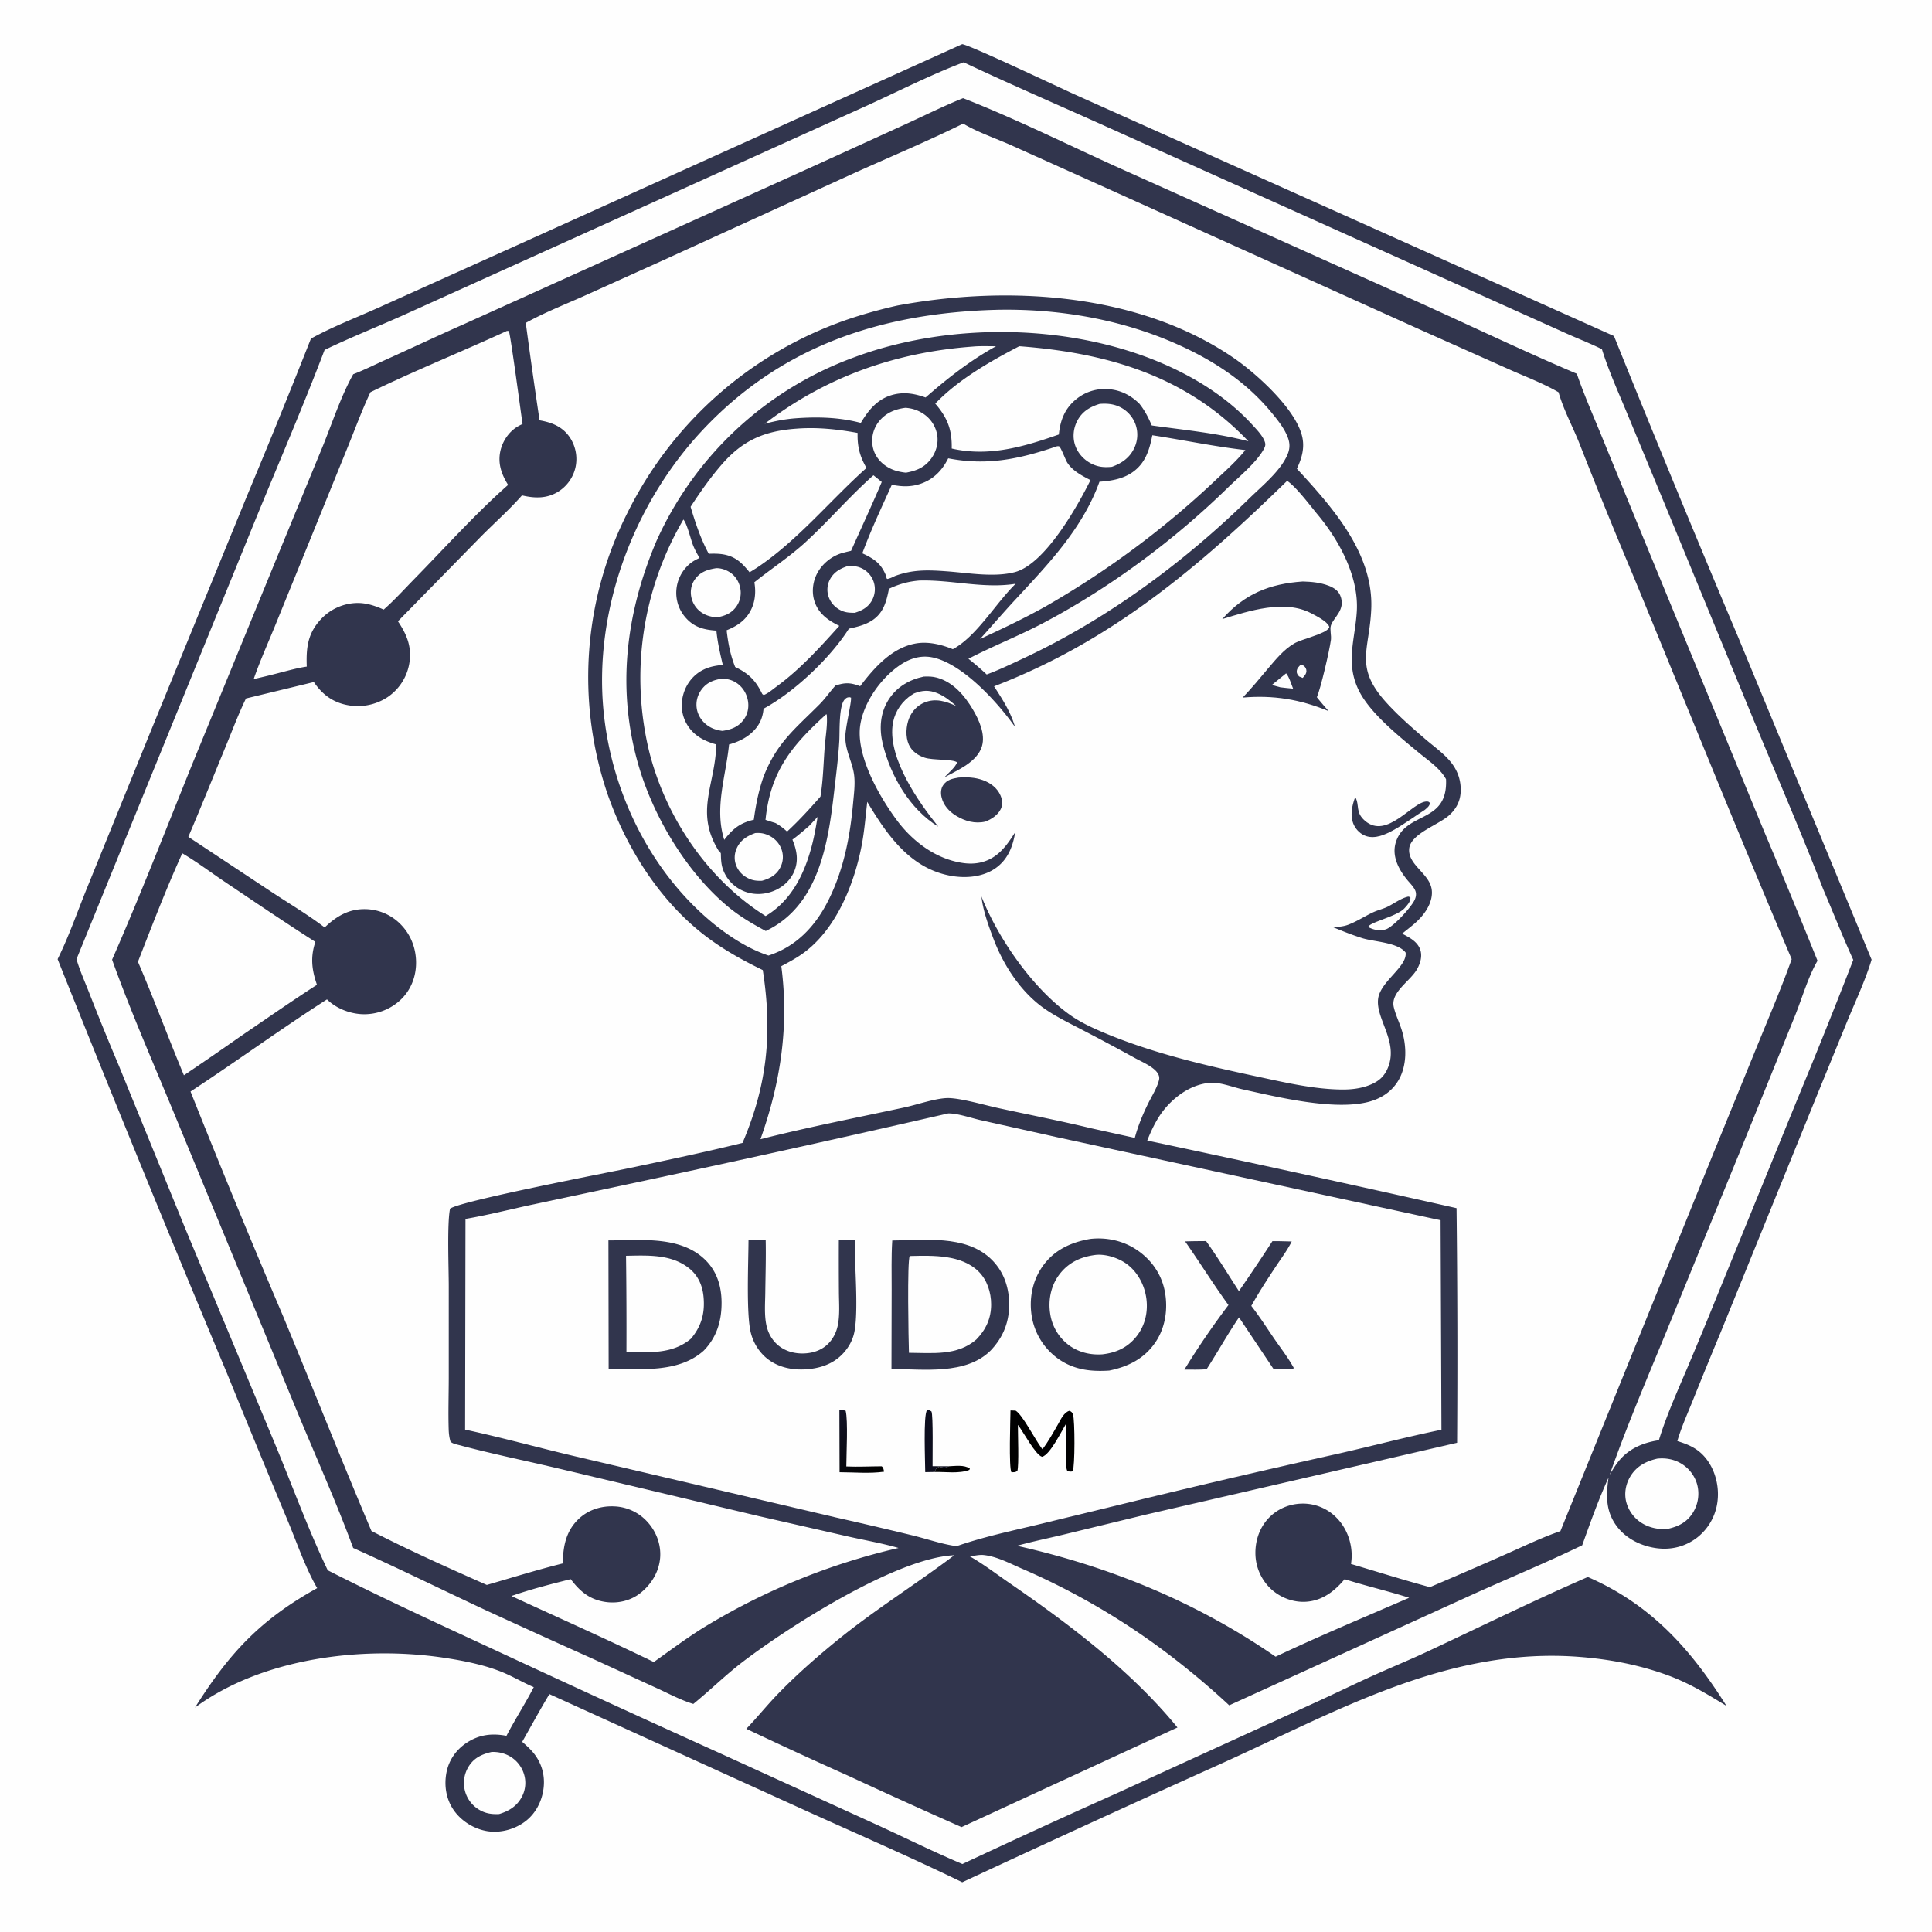 <svg xmlns="http://www.w3.org/2000/svg" style="display:block" viewBox="0 0 2048 2048"><defs><linearGradient id="a" x1="923.92" x2="877.525" y1="1565.31" y2="1507.65" gradientUnits="userSpaceOnUse"><stop class="stop0" offset="0"/><stop class="stop1" offset="1" stop-color="#131427"/></linearGradient></defs><path fill="#FEFEFE" d="M0 0h2048v2048H0z"/><path fill="#31354D" d="M1019.96 46.824c8.03.802 104.5 46.71 120.37 53.774l570.56 255.649a21075 21075 0 0 0 131.72 319.338l141.37 341.715c-6.49 21.31-16.36 42.53-24.95 63.11l-32.03 78.36-103.08 253.72a6147 6147 0 0 0-29.62 72.45c-5.65 14.02-12.03 28.14-16.25 42.66 12.18 3.73 22.03 8.01 30.28 18.33 9.84 12.3 14.17 29.35 12.38 44.93a57.34 57.34 0 0 1-21.43 38.84c-12.39 9.66-27.36 13.47-42.85 11.49-16.3-2.09-32.48-9.91-42.5-23.21-12.05-16-11.45-32.91-8.83-51.57-10.58 23.04-19.33 47.76-27.9 71.64-39.21 19-79.87 35.66-119.57 53.71l-254.61 115.96a846 846 0 0 0-75.07-62.14 749.3 749.3 0 0 0-145.72-83.21c-12.26-5.4-26.15-12.63-39.63-13.99-4.55-.45-9.89.81-14.41 1.52 14.09 7.98 27.68 18.39 41.04 27.59 63.74 43.84 129.77 93.54 178.93 153.73l-228.9 105.6a7246 7246 0 0 1-119.35-54.11 5314 5314 0 0 1-108.778-50.09c11.44-11.96 21.834-24.9 33.35-36.82 19.929-20.62 42.056-39.97 64.327-58.04 39.498-32.04 82.345-58.56 122.781-89.14-61.062 2.56-175.584 75.83-224.35 113.08-18.259 13.95-34.478 30.1-52.285 44.55-12.934-3.88-25.758-10.8-38.037-16.42l-68.012-31.2a11705 11705 0 0 1-114.548-52.02c-46.706-21.82-92.919-44.64-139.982-65.7-17.737-48.19-39.051-95.64-58.747-143.07l-128.128-310.47c-23.138-56.41-48.089-112.68-68.69-170.05 30.159-68.68 57.347-138.954 85.477-208.5l91.06-222.2 47.027-114.125c10.097-24.948 18.992-52.303 32.025-75.769 11.432-4.432 22.661-10.048 33.858-15.091 27.827-12.535 55.428-25.599 83.335-37.944l371.38-167.822 99.462-45.359c19.376-8.899 38.675-18.49 58.445-26.454 56.57 22.07 115.22 51.48 171.06 76.506l309.44 138.765c56.69 25.571 112.87 52.573 170.12 76.861 7.5 21.892 16.89 43.256 25.69 64.657l41.97 102.453 131 318.285a8558 8558 0 0 1 56.5 136.867c-9.96 17-16.33 39.6-23.8 58.1l-54.03 133.42-82.89 202.81c-20.5 49.81-41.77 99.64-59.58 150.5 2.48-4.22 5.02-8.47 7.95-12.4 10.91-14.67 26.55-21.54 44.16-24.17 8.03-26.17 19.59-51.8 30.3-76.99a4654 4654 0 0 0 30.91-74.76l86.04-210.79a6858 6858 0 0 0 58.83-146.64c-11.18-24.595-21.15-49.95-31.82-74.786-22.82-58.845-47.74-116.752-71.95-175.021l-94.25-228.889-42.1-101.563c-9.15-22.055-19.24-44.299-26.33-67.099-12.92-6.436-26.65-11.649-39.8-17.655l-122.07-54.881-362.5-162.978c-50.76-22.879-101.86-44.86-152.21-68.625-36.138 13.592-72.467 32.44-107.849 48.33l-221.77 100.265-260.707 117.826c-28.868 13.055-58.594 24.77-87.113 38.493-25.494 67.053-54.365 132.979-81.257 199.499L81.078 1016.75c3.462 11.95 8.765 23.68 13.301 35.26a2997 2997 0 0 0 31.281 76.84l70.779 173.57 95.965 230.4c18.127 43.79 34.575 89.04 55.029 131.75 58.023 29.5 117.052 56.61 176.081 83.99a23764 23764 0 0 0 240.179 110.17l168.087 76.66c29.409 13.52 58.575 28.01 88.4 40.55a9420 9420 0 0 1 162.34-74.41l214-97.81c19.75-9.03 39.26-18.58 59.05-27.52 19.33-8.73 38.98-16.76 58.19-25.77 56.39-26.43 112.27-53.89 169.39-78.75 66.8 29.05 109.09 76.28 146.99 136.64-21.88-13.33-40.31-24.65-64.78-33.37-29.65-10.55-60.42-16.25-91.75-18.63-140.08-10.61-258.35 58.88-381.54 114.33a23287 23287 0 0 0-272.04 124.63c-54.588-26.52-110.462-50.79-165.759-75.82l-271.888-123.63c-9.973 16.63-19.273 33.73-28.843 50.59 4.118 3.6 8.198 7.21 11.696 11.43 8.899 10.74 12.64 23.86 10.975 37.69-1.634 13.58-8.138 26.56-19.065 34.98-11.226 8.65-26.769 12.9-40.766 10.57-14.224-2.36-27.862-10.94-35.876-22.93-7.812-11.69-9.889-26.04-7.138-39.7 2.597-12.89 10.285-23.72 21.204-30.96 13.272-8.79 26.919-10.37 42.308-7.45 9.147-17.47 19.85-34.05 28.94-51.59-10.95-4.63-21.225-10.78-32.203-15.41-19.438-8.19-42.769-12.75-63.624-15.85-85.875-12.78-192.157.34-263.296 52.9 36.198-57.49 68.998-93.03 129.545-126.64-12.294-20.92-21.962-49.3-31.442-71.93a16170 16170 0 0 1-64.016-155.36 28781 28781 0 0 1-179.714-439.43c12.15-24.432 21.263-51.203 31.602-76.505l64.666-159.167 104.253-254.836a9058 9058 0 0 0 68.021-167.274c22.484-12.442 47.451-21.99 70.932-32.528l132.341-59.618z"/><path fill="#FEFEFE" d="M898.546 600.102c4.884-.143 9.191-.141 13.762 1.782a24.55 24.55 0 0 1 13.639 14.367 24.65 24.65 0 0 1-1.51 19.974c-4.042 7.397-10.588 11.033-18.41 13.38-4.921-.028-9.281-.16-13.838-2.198-6.354-2.842-11.419-8.001-13.753-14.6a23.25 23.25 0 0 1 1.547-18.972c4.06-7.454 10.751-11.204 18.563-13.733m-97.955 282.991c4.729-.335 8.568.098 12.981 1.929 6.926 2.875 12.395 8.332 14.912 15.443a24 24 0 0 1-1.496 19.427c-4.135 7.823-11.13 11.514-19.348 13.789-4.401.123-8.437-.102-12.564-1.777-6.556-2.661-11.837-7.451-14.536-14.061-2.55-6.245-2.243-13.078.655-19.141 4.007-8.383 10.956-12.572 19.396-15.609m-41.357-280.81c4.919-.08 9.75 1.486 13.919 4.046 5.929 3.639 9.892 9.602 11.385 16.359a25.23 25.23 0 0 1-3.586 19.679c-5.186 7.67-12.352 10.561-21.171 12.078-5.113-.451-10.077-1.534-14.537-4.189a26.12 26.12 0 0 1-12.224-16.382c-1.587-6.67-.525-13.715 3.391-19.404 5.637-8.19 13.471-10.737 22.823-12.187m6.61 117.059c5.743.412 10.435 1.505 15.251 4.819 6.547 4.505 10.727 11.648 11.864 19.484 1.019 7.028-.633 14.06-4.982 19.717-5.789 7.53-13.238 10.094-22.282 11.408-5.339-.737-10.269-2.126-14.81-5.14-6.466-4.292-11.082-10.943-12.295-18.662-1.123-7.136.824-14.32 5.125-20.089 5.651-7.579 13.091-10.298 22.129-11.537M521.066 1857.17c6.071-.25 11.914.86 17.397 3.53a32.95 32.95 0 0 1 16.793 19.39 31.4 31.4 0 0 1-2.1 24.7c-5.203 9.88-13.748 15.07-24.116 18.2-7.605.31-13.931-.46-20.654-4.33a32.85 32.85 0 0 1-15.533-20.35 33.07 33.07 0 0 1 3.616-25.22c5.743-9.6 14.166-13.5 24.597-15.92M1165.7 428.157c7.27-.557 14.11-.111 20.83 3.013a33.03 33.03 0 0 1 17.18 18.726 32.8 32.8 0 0 1-1.49 25.374c-4.9 10.16-13.26 15.862-23.55 19.58-7.3.717-13.44.415-20.25-2.63-8.6-3.845-15.69-11.203-18.73-20.176-2.82-8.335-1.93-17.644 2.01-25.466 5.11-10.138 13.52-15.228 24-18.421m-205.837 4.133c7.117.489 13.672 2.653 19.561 6.766a33.66 33.66 0 0 1 13.999 21.795c1.477 8.794-.94 17.744-6.098 24.949-6.886 9.619-15.799 13.278-26.977 15.277-8.414-.925-15.841-3.004-22.722-8.161-7.077-5.306-11.775-12.785-12.821-21.619a32.75 32.75 0 0 1 6.952-24.562c7.177-8.973 17.007-13.046 28.106-14.445m-83.95 324.787.47.627c1 10.733-1.283 22.797-2.125 33.637-1.362 17.516-1.671 35.748-4.552 53.061-11.305 12.927-22.762 25.442-35.372 37.121-3.921-3.606-7.439-6.318-12.092-8.962l-10.771-3.446c5.136-51.328 27.622-78.575 64.442-112.038m880.927 789.133c8.71-.89 17.19.53 24.82 4.94a37.63 37.63 0 0 1 17.5 22.82 38.08 38.08 0 0 1-4.7 29.69c-6.63 10.51-16.2 14.91-27.9 17.28-8.4.23-16.61-1.15-24.06-5.21a37.56 37.56 0 0 1-18.65-23.71c-2.34-9.4-.39-19.34 4.71-27.5 6.55-10.52 16.57-15.65 28.28-18.31"/><path fill="#FEFEFE" d="M1030.92 367.428c8.15-.794 16.74-.332 24.94-.394-27.06 14.826-51.53 34.065-74.708 54.311-11.323-3.987-22.073-6.026-34.039-3.045-16.542 4.12-26.307 16.071-34.608 30.015-22.579-6.021-45.762-6.597-68.957-4.915-11.328.85-21.994 2.911-32.963 5.857 65.137-49.941 138.743-75.776 220.335-81.829M925.907 503.813l8.788 7.108c-10.39 24.492-21.699 48.658-32.515 72.972a216 216 0 0 0-8.995 2.207c-11.077 3.056-21.223 11.123-26.703 21.214-4.965 9.142-6.312 20.381-3.018 30.318 4.32 13.037 14.522 20.059 26.232 25.813-21.097 23.459-41.437 45.998-67.067 64.745-3.978 2.91-8.497 6.925-13.116 8.59l-1.456-1.062c-7.066-14.458-14.258-21.697-28.746-28.666-5.126-12.785-7.492-25.288-9.043-38.941 9.209-3.721 17.374-8.584 23.08-16.951 6.878-10.086 8.356-22.134 6.314-33.939 17.939-14.385 37.079-26.8 54.106-42.401 24.871-22.788 46.815-48.622 72.139-71.007m295.603-42.42c32.88 5.031 65.6 11.941 98.64 15.721-9.55 11.858-21.56 22.398-32.6 32.848a949 949 0 0 1-179.97 133.285c-22.32 12.438-45.49 23.453-68.7 34.127 12.51-13.822 24.65-27.99 37.33-41.661 35.08-37.83 71.34-75.433 89.26-125.06 11.85-.791 24.21-2.789 34.27-9.527 14.26-9.555 18.67-23.819 21.77-39.733m-377.49-6.975c21.817-1.741 43.631.547 65.08 4.529-.386 14.235 2.261 24.776 9.417 37.111-39.31 35.065-72.577 76.693-116.648 106.083l-7.243 4.505c-2.557-3.04-5.215-6.249-8.097-8.992-10.485-9.979-21.446-11.201-35.225-10.642-8.506-15.693-14.173-32.726-19.245-49.784 10.078-15.448 20.863-30.839 32.97-44.776 22.394-25.778 45.165-35.537 78.991-38.034m130.274 160.993c34.026-1.095 68.396 8.938 102.356 3.387-21.03 20.454-41.47 55.96-66.63 69.374-11.718-4.836-25.473-8.216-38.169-6.237-25.977 4.047-45.054 25.739-60.064 45.493-10.003-3.867-15.826-4.121-26.145-.676-5.882 6.373-10.638 13.56-16.824 19.778-25.863 25.994-45.218 40.57-59.223 76.223-5.388 14.986-8.401 30.482-10.539 46.211-14.72 3.464-22.236 9.538-31.333 21.314-10.697-33.884 1.718-67.038 5.096-101.106 8.545-2.386 16.673-6.017 23.405-11.915 8.099-7.096 12.29-15.354 13.159-25.993 32.369-17.479 70.726-53.644 90.497-84.847 8.478-1.856 16.799-3.766 24.233-8.505 12.494-7.965 15.513-20.216 18.241-33.77 10.582-4.992 20.29-7.738 31.94-8.731"/><path fill="#FEFEFE" d="M1080.47 367.028c93 6.997 176.78 31.203 242.9 100.758-33.09-8.713-68.61-12.021-102.44-16.768-3.61-8.383-7.39-15.853-13.1-23.019-8.33-8.216-18.22-13.674-29.93-15.193-13.24-1.717-26.04 1.637-36.53 9.925-12.46 9.847-17.43 22.55-18.96 37.857-37.14 13.022-74.13 23.929-113.54 14.891.39-20.03-4.48-32.564-17.445-47.61 24.275-25.427 58.085-44.736 89.045-60.841M724.431 550.734c3.896 4.276 7.767 21.193 10.353 27.535 1.879 4.606 4.23 8.892 6.742 13.177-3.482 1.588-6.866 3.383-9.854 5.803a40.4 40.4 0 0 0-14.754 29.083 39.66 39.66 0 0 0 10.394 28.96c8.939 9.896 19.421 12.321 32.103 13.209 1.14 12.285 3.991 24.31 6.776 36.301-7.366.738-14.321 1.922-21.007 5.341-10.277 5.256-17.529 14.551-20.739 25.582-3.179 10.928-2.035 22.324 3.779 32.164 6.991 11.832 18.221 17.719 30.997 21.23-.584 42.65-23.495 71.433 3.062 113.502l1.721.101-.338 1.66.467.144c.114 5.423.23 11.046 1.96 16.235a39 39 0 0 0 19.925 22.806c10.421 5.161 22.401 5.298 33.213 1.227 10.064-3.789 18.563-11.225 22.735-21.242 4.789-11.501 2.61-22.451-1.955-33.509 6.085-4.397 11.737-9.422 17.462-14.275l9.189-9.787c-1.527 9.505-3.2 19.07-5.548 28.409-7.712 30.681-21.528 59.906-49.515 76.672-60.968-38.244-105.351-103.763-123.155-173.235a331.37 331.37 0 0 1 35.987-247.093"/><path fill="#FEFEFE" d="M1120.64 473.005c.75.091 1.63-.169 2.23.275 1.88 1.372 6.5 13.907 8.33 16.885 5.43 8.805 15.84 14.216 24.76 18.764-14.06 28.312-48.5 89.46-80.47 97.609-22.14 5.645-48.98.774-71.46-.897-19.917-1.481-36.263-2.113-55.28 4.911-1.584.76-3.182 1.576-4.823 2.205-.417.16-3.045 1.015-3.342.925-1.129-.341-.863-2.196-1.302-3.291-5.248-13.088-12.615-18.09-25.18-23.877 9.15-24.776 20.373-48.636 31.287-72.668 10.581 2.157 20.437 2.485 30.842-1.142 13.593-4.738 22.627-14.238 28.908-26.865 41.6 8.149 76.07.605 115.5-12.834M193.224 904.544c15.096 8.826 29.488 19.761 44.028 29.54 32.17 21.634 64.383 43.493 97.042 64.371-5.426 16.315-3.793 29.585 1.686 45.455-27.455 17.75-54.348 36.48-81.36 54.88a3880 3880 0 0 1-59.663 41.05c-16.684-39.91-31.656-80.61-48.732-120.32 14.96-38.415 29.946-77.451 46.999-114.976m344.068-553.715 2.05.003c1.654 2.255 13.249 89.804 14.562 98.614-2.021.932-3.977 1.936-5.869 3.114-8.884 5.528-15.363 15.338-17.603 25.496-2.931 13.288 1.198 24.831 8.18 35.953-33.739 29.634-67.936 67.644-99.693 100.005-10.596 10.797-20.822 22.205-32.201 32.174-9.065-4.036-18.287-7.181-28.358-6.995a53.86 53.86 0 0 0-38.068 17.092c-14.221 15.127-15.833 30.53-15.109 50.336-9.274 1.326-18.335 3.867-27.404 6.172a713 713 0 0 1-28.848 7.027c6.455-18.642 14.626-36.903 22.117-55.154l35.612-87.519 41.821-102.899c7.93-19.469 15.207-39.508 24.205-58.502 47.424-23.089 96.657-42.862 144.606-64.917"/><path fill="#FEFEFE" d="M1054.69 328.455c64.54-1.652 131.23 9.331 190.53 35.303 39.54 17.313 75.17 40.143 102.85 73.85 6.48 7.888 13.62 16.724 17.17 26.425 2.61 7.139 1.97 13.007-1.31 19.796-8.15 16.852-26.23 31.419-39.47 44.366-69.49 68.007-150.79 128.072-238.98 169.368-13.01 6.094-26.07 12.425-39.56 17.409a303 303 0 0 0-19.35-16.638c26.1-13.59 53.59-24.292 79.66-38.083 70.59-37.342 138.11-87.415 195.21-143.178 11.84-11.57 31.19-27.319 38.56-41.625 1.26-2.461 1.7-4.265.8-6.96-2.18-6.481-8.55-13.011-13.09-17.985-24.83-27.219-56.43-47.684-89.9-62.781-100.31-45.245-231.97-47.087-334.388-8.187a367.63 367.63 0 0 0-207.525 193.872c-32.904 77.384-42.658 158.745-18.35 240.209 16.088 53.915 51.211 112.123 94.803 148.031 12.254 10.095 25.474 17.745 39.373 25.26 55.955-26.58 66.144-92.225 72.498-147.713 2.064-18.022 4.46-36.093 5.481-54.207.527-9.359-.66-37.307 5.91-43.709 2.191-2.135 3.071-2.063 5.952-2.237l-.989.381 1.455-.033c1.085 3.686-5.946 31.579-5.969 41.784-.034 15.184 8.03 27.278 9.484 41.692.929 9.206-.363 18.888-1.193 28.081-3.277 36.329-10.156 71.957-26.91 104.747-13.7 26.812-33.759 47.807-62.805 57.207-26.441-8.73-52.398-27.383-72.57-46.265-64.02-59.925-101.207-148.272-103.725-235.637-2.895-100.413 38.628-203.223 107.204-275.901 84.019-89.046 189.416-123.081 309.144-126.642"/><path fill="#FEFEFE" d="M1364.42 509.719c10.08 6.853 24.21 25.992 32.31 35.708 22.93 27.498 43.79 65.766 41.54 102.719-1.81 29.622-12.19 54.253 1.97 83.43 11.77 24.246 43.27 49.333 63.92 66.43 9.69 8.015 21.65 15.917 28.07 26.868.21.363.41.731.62 1.096 2.08 47.076-41.34 33.797-52.76 65.519-5.46 15.16 2.32 29.906 11.78 41.41 2.82 3.426 6.83 7.262 8.45 11.352 1.28 3.214.68 6.582-.71 9.64-3.5 7.707-22.66 28.749-30.55 31.234-6.21 1.956-12.96.722-18.52-2.362 0-4.934 30.22-11.059 38.34-20.022 2.83-3.135 6.47-6.889 6.22-11.371-1.95-1.121-2.03-1.064-4.12-.45-6.49 1.908-13.26 6.776-19.3 9.889-5.1 2.632-10.6 3.754-15.77 6.121-9.29 4.259-17.56 9.973-27.27 13.517-4.93 1.8-10.21 2.069-15.39 2.493 10.03 4.166 20.51 8.306 30.87 11.558 12.52 3.934 37.59 4.369 45.89 15.272 1.88 14.9-26.63 30.51-29.11 48.81-2.9 21.32 21.54 45.12 10.55 72.78-3.92 9.87-10.14 15.15-19.95 18.95-9.06 3.51-18.73 4.67-28.4 4.62-29.67-.15-60.49-7.35-89.39-13.54-56.46-12.08-114.31-25.42-167.47-48.38-11.35-4.91-22.66-10.42-32.72-17.66-39.09-28.14-75.36-80.255-93.15-125.054 1.56 14.749 7.56 31.213 12.81 45.057 10.69 28.177 29.14 56.557 54.17 73.957 12.23 8.51 25.95 15.09 39.12 22a2448 2448 0 0 1 56.58 30.25c7.04 3.87 19.94 9.23 24.23 16.25 1.44 2.36 1.95 4.47 1.28 7.16-2.05 8.27-7.6 16.89-11.39 24.58-5.87 11.93-10.81 23.79-14.23 36.66l-46.09-10.15c-32.59-7.88-65.85-14.34-98.65-21.47-14.4-3.13-37.61-9.96-51.74-10.58-12.814-.56-34.199 7.01-47.501 9.86-50.868 10.93-102.444 20.94-152.836 33.75 21.384-60.25 30.421-119.84 22.098-183.44 9.183-4.86 18.157-9.69 26.361-16.13 32.793-25.748 50.948-71.396 58.723-111.286 3.005-15.414 4.201-31.229 6.016-46.821a421 421 0 0 0 14.891 23.56c18.503 26.753 40.892 49.144 74.118 54.971 16.02 2.811 34.4 1.169 47.83-8.746 12.49-9.229 17.61-22.811 19.98-37.529-5.65 8.81-11.42 17.635-19.83 24.095-10.45 8.017-22.4 10.361-35.28 8.57-28.578-3.972-53.486-22.725-70.271-45.296-18.669-25.103-43.922-69.296-38.779-101.431 3.795-23.718 21.282-48.358 40.614-62.112 10.512-7.478 22.359-11.738 35.345-9.245 31.961 6.136 69.781 47.863 88.021 73.803-4.6-15.917-13.32-29.253-22.22-43.046 124.6-47.924 216.34-125.885 310.68-217.818"/><path fill="#31354D" d="M1436.62 844.849c4.99 9.051-.28 16.076 10.35 25.267 23.27 20.126 50.03-20.06 65.18-20.486 2.16-.06 2.41.313 3.83 1.718-1.1 3.678-2.94 4.817-5.75 7.24-11.2 7.174-21.95 15.287-33.63 21.672-8.37 4.575-18.77 9.21-28.38 6.078-5.65-1.838-10.44-6.413-12.99-11.735-4.53-9.479-2.15-20.413 1.39-29.754m-420.67-20.57c8.63-.727 17.57-.279 25.79 2.645 8.07 2.869 15.31 8.199 18.79 16.225 1.99 4.597 2.56 9.887.32 14.519-3.06 6.348-9.93 10.834-16.28 13.261-10.87 2.616-21.74-.444-31.11-6.199-7.44-4.564-13.45-11.144-15.426-19.821-.973-4.264-.706-9.177 1.931-12.829 4.035-5.589 9.565-6.715 15.985-7.801m365.09-207.885c9.45.284 18.46 1.081 27.38 4.475 5.16 1.964 10.08 5.049 12.29 10.337 6.3 15.086-7.14 23.105-9.89 31.861-1.31 4.164.63 10.59.02 15.202-1.55 11.641-10.81 51.326-14.88 60.809 3.92 5.062 8.28 9.871 12.43 14.752-30.14-12.525-58.57-17.127-91.06-14.371 9.39-9.881 18.07-20.297 26.79-30.767 8.23-9.67 16.48-19.873 27.53-26.462 8.26-4.928 33.21-10.152 37.12-16.535.47-.762.47-.913.13-1.721-2.29-5.491-13.88-11.199-19.08-13.933-28.12-14.773-65.58-2.575-94.21 6.231 23.76-26.818 50.16-37.448 85.43-39.878"/><path fill="#FEFEFE" d="M1379.15 704.372c.87.363 2.19.858 2.92 1.431 1.8 1.418 2.87 3.367 2.8 5.673-.08 2.92-2.18 5.114-3.99 7.163l-3.85-1.605c-1.47-1.885-2.59-2.915-2.43-5.495.2-3.238 2.32-5.127 4.55-7.167m-15.78 9.38c3.29 4.016 5.36 11.327 7.37 16.246-4.5-.322-9.01-.934-13.49-1.422-3.01-.711-5.97-1.683-8.93-2.565z"/><path fill="#31354D" d="M979.255 717.196c4.805-.235 9.361-.13 14.034 1.159 17.151 4.729 29.341 19.105 38.041 33.854 6.45 10.933 13.36 25.981 9.58 38.803-4.93 16.705-25.79 25.355-39.85 32.998 3.66-4.112 12.1-10.854 13.43-15.965-4.83-3.459-25.612-2.044-34.118-4.807-7.279-2.365-13.799-6.824-16.993-13.983-3.718-8.336-3.009-19.78.413-28.094 3.078-7.478 8.774-13.456 16.299-16.521 11.81-4.809 22.589-1.18 33.489 3.757-5.9-5.314-12.62-10.598-20.024-13.622-8.693-3.55-15.995-3.12-24.596.295-2.015 1.263-4.101 2.531-5.959 4.022-9.462 7.592-15.598 18.336-16.92 30.423-3.884 35.511 27.208 80.292 48.59 106.824-30.172-18.469-50.455-53.534-58.8-87.325-3.984-16.129-3.075-32.759 5.966-47.135 8.558-13.607 22.024-21.441 37.418-24.683"/><path fill="#FEFEFE" d="M1005.09 1180.27c9.52-.29 24.63 4.95 34.55 7.18l79.88 17.82 407.57 88.24.91 222.07c-36.13 7.43-72.04 16.85-108.02 25.07a10903 10903 0 0 0-222.01 51.69l-98.62 23.99c-27.96 6.68-55.89 12.64-83.14 21.93-1.54.41-3.06.64-4.66.39-14.456-2.26-29.433-7.44-43.717-10.95a5004 5004 0 0 0-81.872-19.16l-279.15-65.46c-37.945-9-75.668-19.39-113.774-27.64l.394-223.34c22.984-3.94 45.855-9.73 68.649-14.69l104.606-22.3a21701 21701 0 0 0 338.404-74.84"/><path fill="#000001" d="M1005.73 1554.31c7.06-.26 16.17-1.74 22.35 2.39l-.5 1.45c-11.11 4.29-25.34 1.89-37.141 2.2 2.181-3.45 1.298-3.96 5.347-5.5.608.14 1.213.29 1.822.43 2.952.66 5.512.73 8.122-.97"/><path fill="#0D0E1E" d="M980.781 1560.54c-.015-10.24-2.124-60.33 1.84-65.57 2.536-.22 2.599-.12 4.761 1.25 1.944 3.92 1.055 49.57 1.175 58.03l17.173.06c-2.61 1.7-5.17 1.63-8.122.97-.609-.14-1.214-.29-1.822-.43-4.049 1.54-3.166 2.05-5.347 5.5z"/><path fill="url(#a)" d="M889.792 1494.7c2.462-.06 4.271.05 6.629.78 2.653 9.97.734 46.4.715 59.02 12.439.56 25.044-.13 37.502-.17 2.042 1.64 1.915 3.24 2.527 5.71-14.973 2.18-31.984.6-47.175.58z"/><path fill="#000001" d="m1071.16 1495.12 5.37.19c7.32 4.19 21.09 31.4 27.7 39.9l.82 1.04c6.28-8.21 11.27-17.39 16.42-26.33 2.89-5.01 6.26-12.83 12.2-14.42 2.15.92 2.91 1.68 3.74 3.95 2.09 5.68 2.15 55.63-.32 60.23-2.43.45-3.45.43-5.74-.52-2.85-5.76-1.11-29.19-1.13-36.58l-.23-13.23c-4.69 7.68-16.86 32.73-25.3 34.9-6.65-1.44-19.98-26.34-24.97-32.86l-.7-.89c-.06 9.13 1.22 42.55-.56 48.73-2.36 1.65-3.42 1.34-6.25 1.39-3.01-3.61-1.13-57.29-1.05-65.5"/><path fill="#31354D" d="m793.453 1314.09 18.204.07c.392 18.65-.202 37.44-.427 56.1-.134 11.15-1.143 23.2 1.108 34.17 1.418 6.92 4.533 13.44 9.357 18.63 7.025 7.55 16.734 11.25 26.926 11.64 10.607.41 21.325-2.45 29.043-10.03 5.41-5.31 8.888-12.25 10.42-19.64 2.352-11.36 1.256-24.15 1.206-35.71a4643 4643 0 0 1-.086-54.89l17.086.4.09 17.42c.415 20.5 3.509 63.88-1.281 82.22-1.918 7.35-5.815 14.08-10.882 19.7-10.943 12.14-25.977 16.8-41.874 17.48-15.521.66-31.088-3.37-42.497-14.43a51.53 51.53 0 0 1-13.931-24.37c-5.06-19.74-2.517-75.78-2.462-98.76m462.807 1.87c7.4-.31 14.82-.28 22.23-.37 12.27 17.11 23.32 35.43 34.83 53.07a2108 2108 0 0 0 35.48-52.94c6.8-.14 13.67.18 20.47.31-4.57 9.14-10.9 17.56-16.55 26.09-9.14 13.79-18.23 27.74-26.29 42.2 8.76 11.2 16.55 23.48 24.61 35.2 6.9 10.03 14.73 20.07 20.54 30.77-2.11 1.33-4.23 1-6.69 1.12l-14.61.21-36.87-55.14c-12.09 17.79-22.65 36.83-34.33 54.94-7.76.69-15.76.37-23.55.42 14.06-23.1 30.38-46.84 46.69-68.43-15.97-21.95-30.37-45.19-45.96-67.45m-611.31-1.07c34.028-.03 76.684-5.31 103.046 21.03 12.147 12.14 16.793 27.88 16.901 44.64.126 19.57-5.099 37.03-18.957 51.21-26.876 24.04-67.285 19.32-100.756 19.14z"/><path fill="#FEFEFE" d="M663.619 1331.19c22.805-.4 47.846-1.92 66.8 13.21 9.58 7.65 14.23 18.19 15.359 30.23 1.614 17.2-2.115 31.04-13.318 44.44-19.875 16.73-44.114 14.36-68.408 14.1a6195 6195 0 0 0-.433-101.98"/><path fill="#31354D" d="M945.834 1314.99c34.047-.21 77.006-6.18 104.086 19.06 13.13 12.24 19.3 28.65 19.81 46.38.57 19.94-5.87 36.82-19.65 51.22-26.28 26.13-71.307 19.64-105.081 19.54l.193-84.31c.045-17.24-.466-34.69.642-51.89"/><path fill="#FEFEFE" d="m964.372 1331.43.909-.02c23.805-.56 53.919-1.54 72.139 16.55 9.02 8.96 13.21 22.13 13.23 34.69.01 14.91-5.51 26.78-15.72 37.28-20.33 17.57-46.396 14.19-71.411 14.1-.421-12.3-2.019-97.92.853-102.6"/><path fill="#31354D" d="M1155.77 1313.31c17.04-1.9 34.34 1.78 48.72 11.24 15.5 10.21 26.43 25.4 30.12 43.66 3.71 18.31.99 38.57-9.51 54.24-11.84 17.67-28.95 26.25-49.29 30.42-19.02 1.23-36.6-.67-52.79-11.62a69.26 69.26 0 0 1-29.03-44.2c-3.51-19-.05-38.71 11.13-54.61 12.23-17.41 30.15-25.64 50.65-29.13"/><path fill="#FEFEFE" d="M1160.64 1330.35c11.27-1.49 25.34 3.19 34.2 9.88 11.58 8.73 18.72 22.74 20.44 37.01 1.74 14.41-1.82 28.77-11.1 40.08-9.41 11.46-21.36 16.72-35.77 18.34-12.11.81-24.11-1.89-34.19-8.87a50.8 50.8 0 0 1-20.92-33.83c-2.37-14.55.62-29.99 9.58-41.86 9.52-12.6 22.45-18.71 37.76-20.75"/><path fill="#FEFEFE" d="M1021.03 131.013c13.54 8.417 35.06 15.937 50.42 22.731l93.01 41.852 340.49 153.651 95.71 42.714c17.09 7.603 35.31 14.472 51.47 23.858 5.17 18.27 14.74 35.857 21.83 53.528a5981 5981 0 0 0 57.92 142.332c55.62 135.068 110.18 270.679 167.39 405.071-10.66 29.88-23.16 59.15-35.16 88.5l-49.69 121.81-160.32 395.99c-19.31 6.58-38.38 15.86-57.05 24.12a5699 5699 0 0 1-81.3 35.27c-28.01-7.59-55.81-16.3-83.63-24.58.4-2.63.65-5.21.7-7.87.31-14.98-5.33-30.26-15.88-40.98a49.8 49.8 0 0 0-36.37-15.15c-13.81.17-26.95 5.74-36.31 15.97-9.63 10.52-13.96 24.43-13.43 38.55a52.3 52.3 0 0 0 17.16 36.63c10.08 9 23.92 13.98 37.44 12.83 16.96-1.44 29.45-11.4 39.94-23.84 22.62 7.19 45.79 12.5 68.4 19.7-47.33 20.55-94.92 40.38-141.57 62.45-83.53-57.66-175.32-95.38-274.18-117.55 16.21-4.52 32.8-7.9 49.17-11.83l87.12-21.14 330.28-76.23a13819 13819 0 0 0-.58-248.7 26518 26518 0 0 0-327.89-71.67c3.34-8.48 7.2-16.81 12.03-24.56 11.54-18.54 32.86-35.56 55.52-36.67 10.48-.52 23.26 4.67 33.6 6.95 36.72 8.09 95.18 22.36 131.93 13.64 13.93-3.31 25.88-10.68 33.25-23.27 9.24-15.79 8.75-36.57 3.33-53.61-2.54-7.97-6.4-15.79-8.31-23.91-3.66-15.58 16.91-27.21 24.26-39.57 3.54-5.94 6.01-13.44 4.1-20.33-2.59-9.3-11.63-13.87-19.49-17.975 4.14-3.41 8.43-6.672 12.52-10.147 9.31-7.923 18.32-19.326 19.02-31.957.66-11.865-7.37-19.187-14.59-27.366-5.19-5.883-10.3-12.323-9.48-20.658 1.54-15.705 30.95-25.123 42.3-35.292 7.37-6.6 11.76-14.768 12.25-24.73.51-10.249-2.1-19.82-7.9-28.301-7.47-10.943-19.73-19.314-29.7-27.891-14.06-12.094-28.17-24.394-40.7-38.102-35.11-38.412-18.24-55.802-16.46-100.006 2.37-59.013-41.43-107.824-78.84-148.408 4.88-10.326 8.11-20.802 5.97-32.353-5.5-29.737-49.18-68.79-73.09-85.159-101-69.134-239.53-77.189-356.429-55.448a516 516 0 0 0-51.327 14.264A408.52 408.52 0 0 0 664.75 544.322a385.5 385.5 0 0 0-21.307 295.75c19.638 57.157 54.776 113.643 102.948 150.998 19.383 15.03 40.21 26.55 62.191 37.26 10.324 66.51 4.829 121.49-21.458 183.18-39.601 9.8-79.742 18.2-119.659 26.63-26.171 5.53-178.797 34.76-190.408 43.11-3.268 16.17-1.318 63.45-1.349 83l-.003 96.71c-.031 18.23-.671 36.62-.057 54.83.146 4.31.677 8.34 1.949 12.49 2.231 2.07 6.276 2.84 9.192 3.61 36.58 9.74 74.029 17.31 110.873 26.12l206.677 49.13 95.18 21.71c17.144 3.85 34.799 6.91 51.694 11.71l1.247.36a697.7 697.7 0 0 0-207.293 84.75c-17.939 11.21-34.897 23.92-52.136 36.16-49.829-24.25-100.582-46.76-150.899-69.98 20.35-7.15 41.945-12.65 62.868-17.87 9.766 12.95 20.025 21.66 36.698 24.13 13.031 1.93 26.739-1.19 37.136-9.42 11.487-9.1 19.624-22.25 20.908-37.02 1.205-13.85-3.774-27.53-12.949-37.86a49.94 49.94 0 0 0-35.662-17c-13.703-.62-27.232 3.53-37.366 13-13.966 13.04-16.875 29.41-17.217 47.5-26.975 6.7-53.801 15.06-80.515 22.79-41.044-18.22-82.387-36.63-122.288-57.23-32.103-75.67-62.323-152.23-93.859-228.14a10696 10696 0 0 1-97.923-237.67c48.642-31.93 95.682-66.24 144.65-97.66 9.467 9.26 23.044 14.76 36.179 15.62a56.24 56.24 0 0 0 40.891-14.27c10.784-9.7 16.648-23.09 17.307-37.49.701-15.32-4.305-30.361-14.711-41.756a53.64 53.64 0 0 0-38.706-17.755c-17.808-.423-31.046 7.597-43.426 19.401-17.41-13.318-36.78-24.798-55.114-36.864l-89.391-59.176c13.649-31.979 26.621-64.274 39.859-96.426 6.915-16.793 13.311-33.956 21.27-50.283L332.702 723c8.494 12.512 19.145 20.929 34.213 24.152a57.42 57.42 0 0 0 44.088-8.269 54.08 54.08 0 0 0 22.636-34.301c3.412-17.926-1.999-31.454-11.8-45.982l88.233-90.069c14.255-14.399 29.927-28.202 43.24-43.412 13.367 3.171 26.287 3.594 38.42-3.935a40.95 40.95 0 0 0 18.231-25.449 41.43 41.43 0 0 0-5.984-32.18c-7.75-11.355-19.04-15.754-32.032-18.006a6778 6778 0 0 1-14.617-103.256c19.303-10.739 40.223-18.968 60.393-27.933l82.708-37.306 201.292-91.867c39.688-18.083 80.222-34.833 119.307-54.174"/></svg>